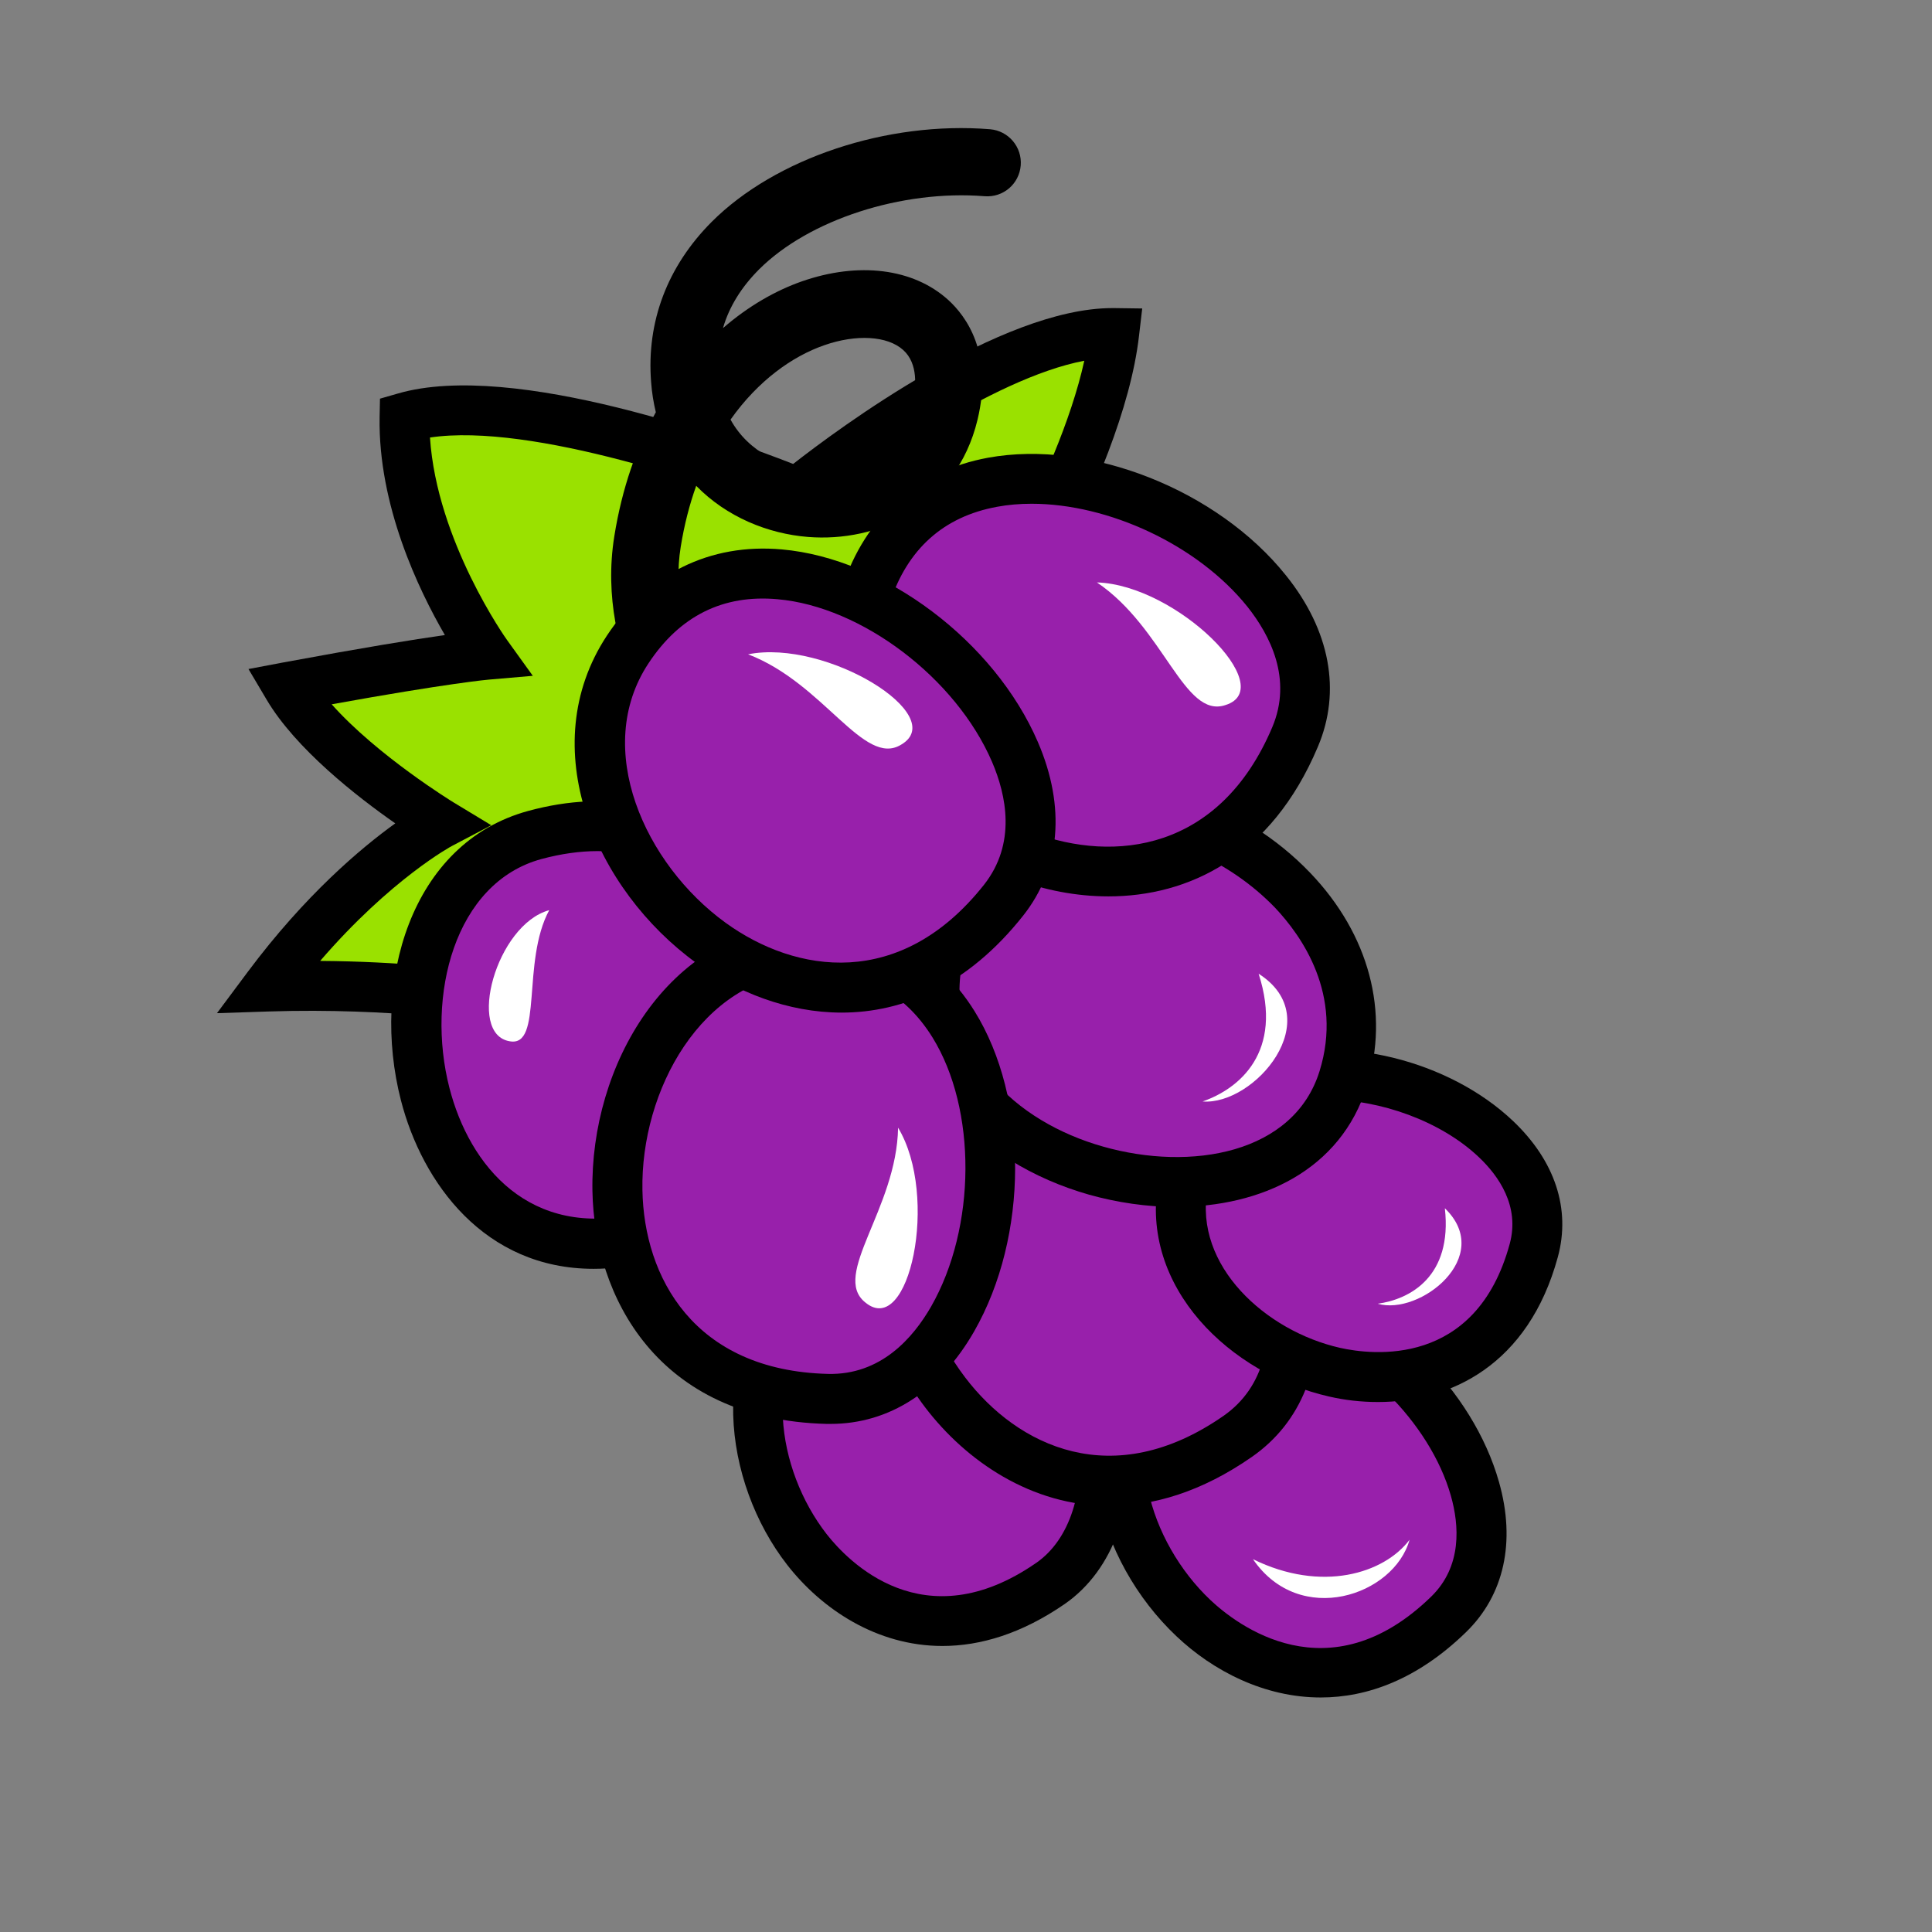 <svg xml:space="preserve" style="enable-background:new 0 0 1024 1024;" viewBox="0 0 1024 1024" y="0px" x="0px" xmlns:xlink="http://www.w3.org/1999/xlink" xmlns="http://www.w3.org/2000/svg" id="图层_1" version="1.1">
<rect x="0" y="0" width="1024" height="1024" fill="#808080" stroke="none"/>
<style type="text/css">
	.st0{fill:#D6791A;}
	.st1{fill:#EDA12A;}
	.st2{fill:#FFE03D;}
	.st3{fill:#D49700;}
	.st4{fill:#FEFFF9;}
	.st5{fill:#F4CC3E;}
	.st6{fill:#FFDFD3;}
	.st7{fill:#FE5631;}
	.st8{fill:#BB8900;}
	.st9{fill:#FFFFFF;}
	.st10{fill:#B36B00;}
	.st11{fill:#C98A00;}
	.st12{fill:#EBC08B;}
	.st13{fill:#955E20;}
	.st14{fill:#542200;}
	.st15{fill:#824900;}
	.st16{fill-rule:evenodd;clip-rule:evenodd;fill:#9AE100;}
	.st17{fill-rule:evenodd;clip-rule:evenodd;fill:#9820AB;}
	.st18{fill-rule:evenodd;clip-rule:evenodd;fill:#FFFFFF;}
	.st19{fill-rule:evenodd;clip-rule:evenodd;fill:#3BD400;}
	.st20{fill-rule:evenodd;clip-rule:evenodd;fill:#EA1F00;}
	.st21{fill:#771000;}
	.st22{fill-rule:evenodd;clip-rule:evenodd;fill:#FFA421;}
	.st23{fill-rule:evenodd;clip-rule:evenodd;}
	.st24{fill:#E67907;}
	.st25{clip-path:url(#SVGID_2_);fill-rule:evenodd;clip-rule:evenodd;fill:#FF2734;}
	.st26{clip-path:url(#SVGID_2_);fill-rule:evenodd;clip-rule:evenodd;fill:#BFE583;}
	.st27{clip-path:url(#SVGID_2_);fill-rule:evenodd;clip-rule:evenodd;fill:#4D8300;}
	.st28{fill:#970000;}
	.st29{fill-rule:evenodd;clip-rule:evenodd;fill:#FF816A;}
	.st30{fill-rule:evenodd;clip-rule:evenodd;fill:#FFB85D;}
	.st31{clip-path:url(#SVGID_4_);}
	.st32{fill-rule:evenodd;clip-rule:evenodd;fill:#E39A00;}
	.st33{fill:#996B00;}
	.st34{fill-rule:evenodd;clip-rule:evenodd;fill:#D67E00;}
	.st35{fill-rule:evenodd;clip-rule:evenodd;fill:#D82200;}
	.st36{clip-path:url(#SVGID_4_);fill:#FF755F;}
	.st37{fill-rule:evenodd;clip-rule:evenodd;fill:#FFD755;}
	.st38{fill-rule:evenodd;clip-rule:evenodd;fill:#FFB110;}
	.st39{fill-rule:evenodd;clip-rule:evenodd;fill:#FFE7D6;}
	.st40{fill-rule:evenodd;clip-rule:evenodd;fill:#FFC37F;}
	.st41{fill-rule:evenodd;clip-rule:evenodd;fill:#FFEEC2;}
	.st42{fill-rule:evenodd;clip-rule:evenodd;fill:#F5FF6E;}
	.st43{clip-path:url(#SVGID_6_);fill-rule:evenodd;clip-rule:evenodd;fill:#B5E900;}
	.st44{clip-path:url(#SVGID_6_);fill-rule:evenodd;clip-rule:evenodd;fill:#8AC300;}
	.st45{clip-path:url(#SVGID_6_);}
	.st46{fill:#FFE46E;}
	.st47{fill:#FFBB1D;}
	.st48{clip-path:url(#SVGID_6_);fill:#FFFFFF;}
	.st49{clip-path:url(#SVGID_6_);fill-rule:evenodd;clip-rule:evenodd;fill:#FFFFFA;}
	.st50{fill-rule:evenodd;clip-rule:evenodd;fill:#8AC300;}
	.st51{clip-path:url(#SVGID_8_);}
	.st52{fill-rule:evenodd;clip-rule:evenodd;fill:#6500DD;}
	.st53{clip-path:url(#SVGID_8_);fill-rule:evenodd;clip-rule:evenodd;fill:#FFFFFF;}
	.st54{fill-rule:evenodd;clip-rule:evenodd;fill:#E5FBA5;}
	.st55{fill:#829500;}
	.st56{fill-rule:evenodd;clip-rule:evenodd;fill:#ECB4CD;}
	.st57{clip-path:url(#SVGID_10_);fill-rule:evenodd;clip-rule:evenodd;fill:#FFC7BF;}
	.st58{clip-path:url(#SVGID_10_);fill-rule:evenodd;clip-rule:evenodd;fill:#FF8C72;}
	.st59{fill-rule:evenodd;clip-rule:evenodd;fill:#FFEEC3;}
	.st60{fill-rule:evenodd;clip-rule:evenodd;fill:#FF9666;}
	.st61{fill-rule:evenodd;clip-rule:evenodd;fill:#FF663F;}
	.st62{display:none;opacity:0.5;}
	.st63{display:inline;fill-rule:evenodd;clip-rule:evenodd;fill:#777EFF;}
	.st64{fill:#D8F4FF;}
	.st65{clip-path:url(#SVGID_12_);fill:#81C2E2;}
	.st66{clip-path:url(#SVGID_12_);fill:#7BCEF0;}
	.st67{clip-path:url(#SVGID_12_);fill:#79CEEB;}
	.st68{clip-path:url(#SVGID_12_);fill:#C2E7F7;}
	.st69{clip-path:url(#SVGID_12_);fill:#FFFFFF;}
</style>
<g>
	<g>
		<path d="M214.4,221.2c66.1-19.2,208.1,39.7,208.1,39.7s104.1-85.5,168.1-84.5c-8.5,74.6-80.9,184.1-80.9,184.1
			l-250,168.6c0,0-49.5-8.5-117.7-6.3c46.9-62.9,91.6-86.3,91.6-86.3s-59.7-36.2-81-72.5c79.9-14.9,105.5-17.1,105.5-17.1
			S213.3,285.2,214.4,221.2z" class="st16"></path>
		<path d="M262.7,543.1l-5.2-0.9c-0.5-0.1-49.2-8.2-115.1-6.1l-27.4,0.9l16.4-22c30.4-40.7,59.9-65.5,78.1-78.6
			c-20.2-14.1-52.8-39.5-68.2-65.6l-9.6-16.2l18.5-3.5c42.1-7.8,69.2-12.2,85.6-14.5c-14-24.1-35.4-68.8-34.6-115.5l0.2-9.8l9.4-2.7
			c61.6-18,178.9,25.3,209.6,37.3c23.8-18.6,109.8-82.6,169.1-82.6c0.5,0,0.9,0,1.3,0l14.6,0.2l-1.7,14.5
			c-8.8,76.9-80,185.3-83,189.9l-1.5,2.2L262.7,543.1z M169.7,509.3c42.7,0.3,74.7,4.3,86.9,6l243.5-164.2
			c9.2-14.3,60.6-96.3,74.6-159.9c-49,9.3-118.7,59.3-143.8,80l-6.1,5l-7.3-3c-36-14.9-135.8-49.4-189.6-41.3
			c3.6,55,40.5,106.9,40.9,107.4l13.6,18.9l-23.2,2c-0.2,0-21.6,1.9-83.4,13.1c24.3,27.3,64.1,51.7,64.6,52l20,12.1l-20.7,10.9
			C239.4,448.4,207.2,465.8,169.7,509.3z"></path>
	</g>
	<path d="M372.3,407.7c-5.1,0-10.1-2.1-13.6-6.3c-1.8-2.1-43.5-52.2-33.1-117.2c4.1-25.6,11.9-47.5,22-65.7c-1.2-5-2.1-10.4-2.5-16
		c-2.5-32,8.6-61.3,32.1-84.9c33.8-33.8,93.1-53.5,147.5-49.1c9.8,0.8,17.1,9.4,16.3,19.2s-9.3,17.1-19.2,16.3
		c-43.8-3.5-93,12.4-119.4,38.7c-9.4,9.4-15.9,19.8-19.2,31.2c13.6-11.8,28-19.9,41.6-24.7c30.2-10.6,59.2-7,77.7,9.7
		c9.5,8.6,24.1,28.2,15.6,63.6c-11.3,46.9-53.3,65-89.8,62.1c-21.3-1.7-43.2-10.6-59.3-27.1c-3.5,9.8-6.3,20.5-8.2,32.3
		c-7.8,48.4,24.8,88.1,25.1,88.5c6.3,7.5,5.3,18.8-2.2,25.1C380.4,406.3,376.4,407.7,372.3,407.7z M387.2,222.4
		c9.7,17.6,28.1,25.4,44,26.7c19.9,1.6,45.5-6.6,52.3-34.9c2.2-9.1,3.2-21.5-4.8-28.7c-8.3-7.5-24.8-8.5-41.9-2.5
		C420.1,188.8,401.9,201.6,387.2,222.4z"></path>
	<g>
		<path d="M428.7,683.3c-74.5,65.1,16.5,233.4,128.2,155.9C632.4,786.7,549.2,578,428.7,683.3z" class="st17"></path>
		<path d="M499.5,872.4c-34.9,0-64-19.6-82.2-42.9c-34.3-44-43.1-116.2,2.7-156.1l0,0c44-38.4,80.7-36,103.8-27.1
			c44.1,16.9,69,67.3,74.1,109.7c4.9,40.9-7.6,76.1-33.5,94.1C541.5,865.9,519.6,872.4,499.5,872.4z M494.7,667.3
			c-18.2,0-37.6,8.7-57.3,25.9l0,0c-34.1,29.8-26.1,85.5,0.8,120c11,14,51.3,56.6,111.1,15.1c17.7-12.3,26.1-38.2,22.3-69.2
			c-4.9-40.9-28.5-77.1-57.3-88.2C508,668.5,501.5,667.3,494.7,667.3z"></path>
	</g>
	<g>
		<path d="M612.2,719.7c-66.3,76.6,55.6,233.1,155.5,136.1C835.2,790.1,690.8,628.9,612.2,719.7z" class="st17"></path>
		<path d="M700,899.7c-29.9,0-57.1-14.1-76.5-32.5c-42.3-40-61.8-109.4-21.2-156.3c22.7-26.2,53.4-36.7,86.3-29.3
			c46.6,10.3,92.1,55,105.9,103.9c9,31.7,2.7,60-17.5,79.6C751.3,890.1,724.7,899.7,700,899.7z M668,705.8
			c-17.5,0-32.8,7.5-45.8,22.5l0,0c-29.8,34.5-13.2,89,19.4,119.8c13.7,12.9,62.6,51,116.9-1.8c16.6-16.1,14.9-38,10.5-53.5
			c-11-38.9-49.7-77.2-86.3-85.3C677.7,706.3,672.7,705.8,668,705.8z"></path>
	</g>
	<g>
		<path d="M503.8,576.4c-90.3,75,19.5,277,152.1,185C745.5,699.2,610.9,487.5,503.8,576.4z" class="st17"></path>
		<path d="M588.1,798.2c-41.5,0-76.1-23.9-97.7-52.2c-40.2-52.9-49.4-134.6,5-179.8c30.3-25.2,66.6-31.2,102.1-16.9
			c50.6,20.4,93.7,79.3,100.2,137.1c4.2,37.1-8,67.6-34.2,85.8C636.9,790.7,611.4,798.2,588.1,798.2z M559.4,568.1
			c-16.5,0-32.2,6.2-47.1,18.5l0,0c-41.6,34.5-32.8,101.4-0.8,143.4c27.8,36.6,78.3,61.2,136.9,20.5c22.9-15.9,25.2-42,23-61.1
			c-5.4-48-42.2-98.8-83.8-115.5C578,570,568.6,568.1,559.4,568.1z"></path>
	</g>
	<g>
		<path d="M627,628.1c-16.5,91.3,152.5,157.6,186,34.6C835.6,579.5,646.6,519.9,627,628.1z" class="st17"></path>
		<path d="M730.3,743.1c-8.9,0-17.6-1-25.8-2.9C652,728.3,603.8,682.3,614,625.7l0,0c5.7-31.7,25.3-54.5,55-64.2
			c41.9-13.6,99,0.4,133,32.7c22.2,21.1,30.6,46.6,23.7,72C810.1,723.5,768.8,743.1,730.3,743.1z M703.3,582.8
			c-9.3,0-18.2,1.2-26.1,3.8c-20.7,6.7-33.2,21.5-37.2,43.8l0,0c-7.3,40.4,30.8,75.1,70.3,84c16.6,3.7,72,10.8,89.9-55.2
			c5.4-19.9-5.9-36-16.4-45.9C763.8,594.3,731.7,582.8,703.3,582.8z"></path>
	</g>
	<g>
		<path d="M498.3,501.9c-31.5,121.8,182,171.7,213.6,69.8C748.9,452.6,536.1,355.9,498.3,501.9z" class="st17"></path>
		<path d="M623.3,639.7c-15.4,0-31.1-2.3-46.1-6.5c-58.7-16.7-109.8-64.8-91.7-134.7l12.8,3.3l-12.8-3.3c10.9-42.1,37-70.5,73.5-80
			c44.7-11.6,99.2,6.2,135.6,44.3c31.1,32.6,42,73.7,29.9,112.8C710.6,620.3,668.4,639.7,623.3,639.7z M587.2,441.5
			c-7.4,0-14.6,0.9-21.4,2.6c-27.2,7.1-46.1,28.2-54.6,61c-13.6,52.6,27.1,89.5,73.4,102.6c46.7,13.3,101.2,3.8,114.8-40
			c12.6-40.6-9.5-71.7-23.7-86.7C651.7,456.2,617.8,441.5,587.2,441.5z"></path>
	</g>
	<g>
		<path d="M283.5,442.6c-103.4,28.1-76,245.9,58.1,213.3C448.8,629.9,431.7,402.4,283.5,442.6z" class="st17"></path>
		<path d="M314.6,672.5c-57.7,0-90.8-45.4-102.1-89.3c-16-62.1,4.9-136.4,67.5-153.4l0,0c43-11.7,81.3-3.3,108,23.7
			c32,32.4,44,88,29.7,138.3c-11.5,40.4-38.1,68.4-73,76.9C334,671.3,324,672.5,314.6,672.5z M316.7,451.1c-9.3,0-19.3,1.4-29.7,4.2
			l0,0c-46.2,12.5-61.3,72.7-48.8,121.3c10.6,41.3,42.6,80.4,100.4,66.4c34.8-8.5,48.7-40.3,53.9-58.4c11.6-40.8,2.1-87-23.1-112.5
			C355.5,458.2,337.6,451.1,316.7,451.1z"></path>
	</g>
	<g>
		<path d="M425.1,502.3c-117.2,7.2-147.9,235,13.4,239.1C547.5,744.2,564,493.9,425.1,502.3z" class="st17"></path>
		<path d="M440.2,754.7c-0.7,0-1.4,0-2.1,0c-90-2.3-123.1-67.9-124.1-123.4c-1.2-66.5,39.7-137.8,110.2-142.1l0,0
			c39.4-2.4,72.1,14.2,92.3,46.7c28.8,46.3,28.7,119.3-0.2,169.8C498.2,737.3,471.3,754.7,440.2,754.7z M425.9,515.5
			c-54,3.3-86.4,62.4-85.4,115.3c0.8,45.9,27.1,95.6,98.3,97.4c28,0.7,45.1-19,54.7-35.7c24-42,24.3-104.6,0.7-142.7
			C478.9,525.2,455.9,513.6,425.9,515.5L425.9,515.5z"></path>
	</g>
	<g>
		<path d="M459,315.5c-36.3,111.7,164.5,223.7,227.4,75.1C728.9,290.1,502,183.1,459,315.5z" class="st17"></path>
		<path d="M587.5,475.1c-17.2,0-34.1-3.4-49.2-9.1c-62.3-23.2-113.7-87.4-91.9-154.6c12.2-37.5,39.6-61.9,77.3-68.8
			c53.7-9.8,121.6,17,157.9,62.4c23.4,29.1,29.4,61.4,16.9,90.8C673.7,454.6,629.6,475.1,587.5,475.1z M546.8,267
			c-6.3,0-12.4,0.5-18.3,1.6c-28.4,5.2-47.6,22.4-56.9,51l0,0c-16.7,51.4,26.4,103.2,76,121.7c43,16.1,98.9,9.8,126.7-55.8
			c10.9-25.7-1.2-48.9-13.2-64C634.8,288.8,587.6,267,546.8,267z"></path>
	</g>
	<g>
		<path d="M332.7,344.3c-64.6,98,99.1,259.4,199.2,132.8C599.6,391.5,409.3,228.1,332.7,344.3z" class="st17"></path>
		<path d="M446.1,536.7c-28.7,0-55.8-11-76.9-26.2C315.3,471.5,282.8,396,321.6,337l0,0c21.7-32.9,54.6-49.2,92.8-45.8
			c54.3,4.8,112.7,48.7,135.7,102.1c14.8,34.3,12,67-7.8,92C512.7,522.7,478.4,536.7,446.1,536.7z M343.7,351.6
			c-29.8,45.1-1.9,106.5,40.9,137.5c37.2,26.9,92.7,35.7,136.9-20.1c17.3-21.9,11.9-47.5,4.3-65.2c-19.1-44.4-69.1-82.3-113.7-86.2
			C383.3,315,360.3,326.4,343.7,351.6L343.7,351.6z"></path>
	</g>
	<path d="M396.5,346.8c40.2,15.3,61.3,60,81.1,47.9C503.8,379.4,438,338.5,396.5,346.8z" class="st18"></path>
	<path d="M476,597.7c-0.7,43-35.6,78.1-17.4,92.6C481.9,709.7,497.9,633.9,476,597.7z" class="st18"></path>
	<path d="M581.4,308.7c35.7,24.1,46.1,72.4,68.1,65C678.5,364.7,623.7,310,581.4,308.7z" class="st18"></path>
	<path d="M291.1,482.4c-14.8,27.3-3.2,72.7-20.9,69.5C247.1,548.2,263,490.1,291.1,482.4z" class="st18"></path>
	<path d="M667.1,516.1c13.4,41.6-10.4,61-29.7,67.7C664.8,586,704.3,539.9,667.1,516.1z" class="st18"></path>
	<path d="M765.8,640.4c4.1,36.4-18.7,48.3-35.6,50.6C752.4,697.5,792.4,666.1,765.8,640.4z" class="st18"></path>
	<path d="M664.1,826.4c36.4,17.9,69.5,7.6,83-10.3C738.9,845.6,689,862.8,664.1,826.4z" class="st18"></path>
</g>
</svg>
